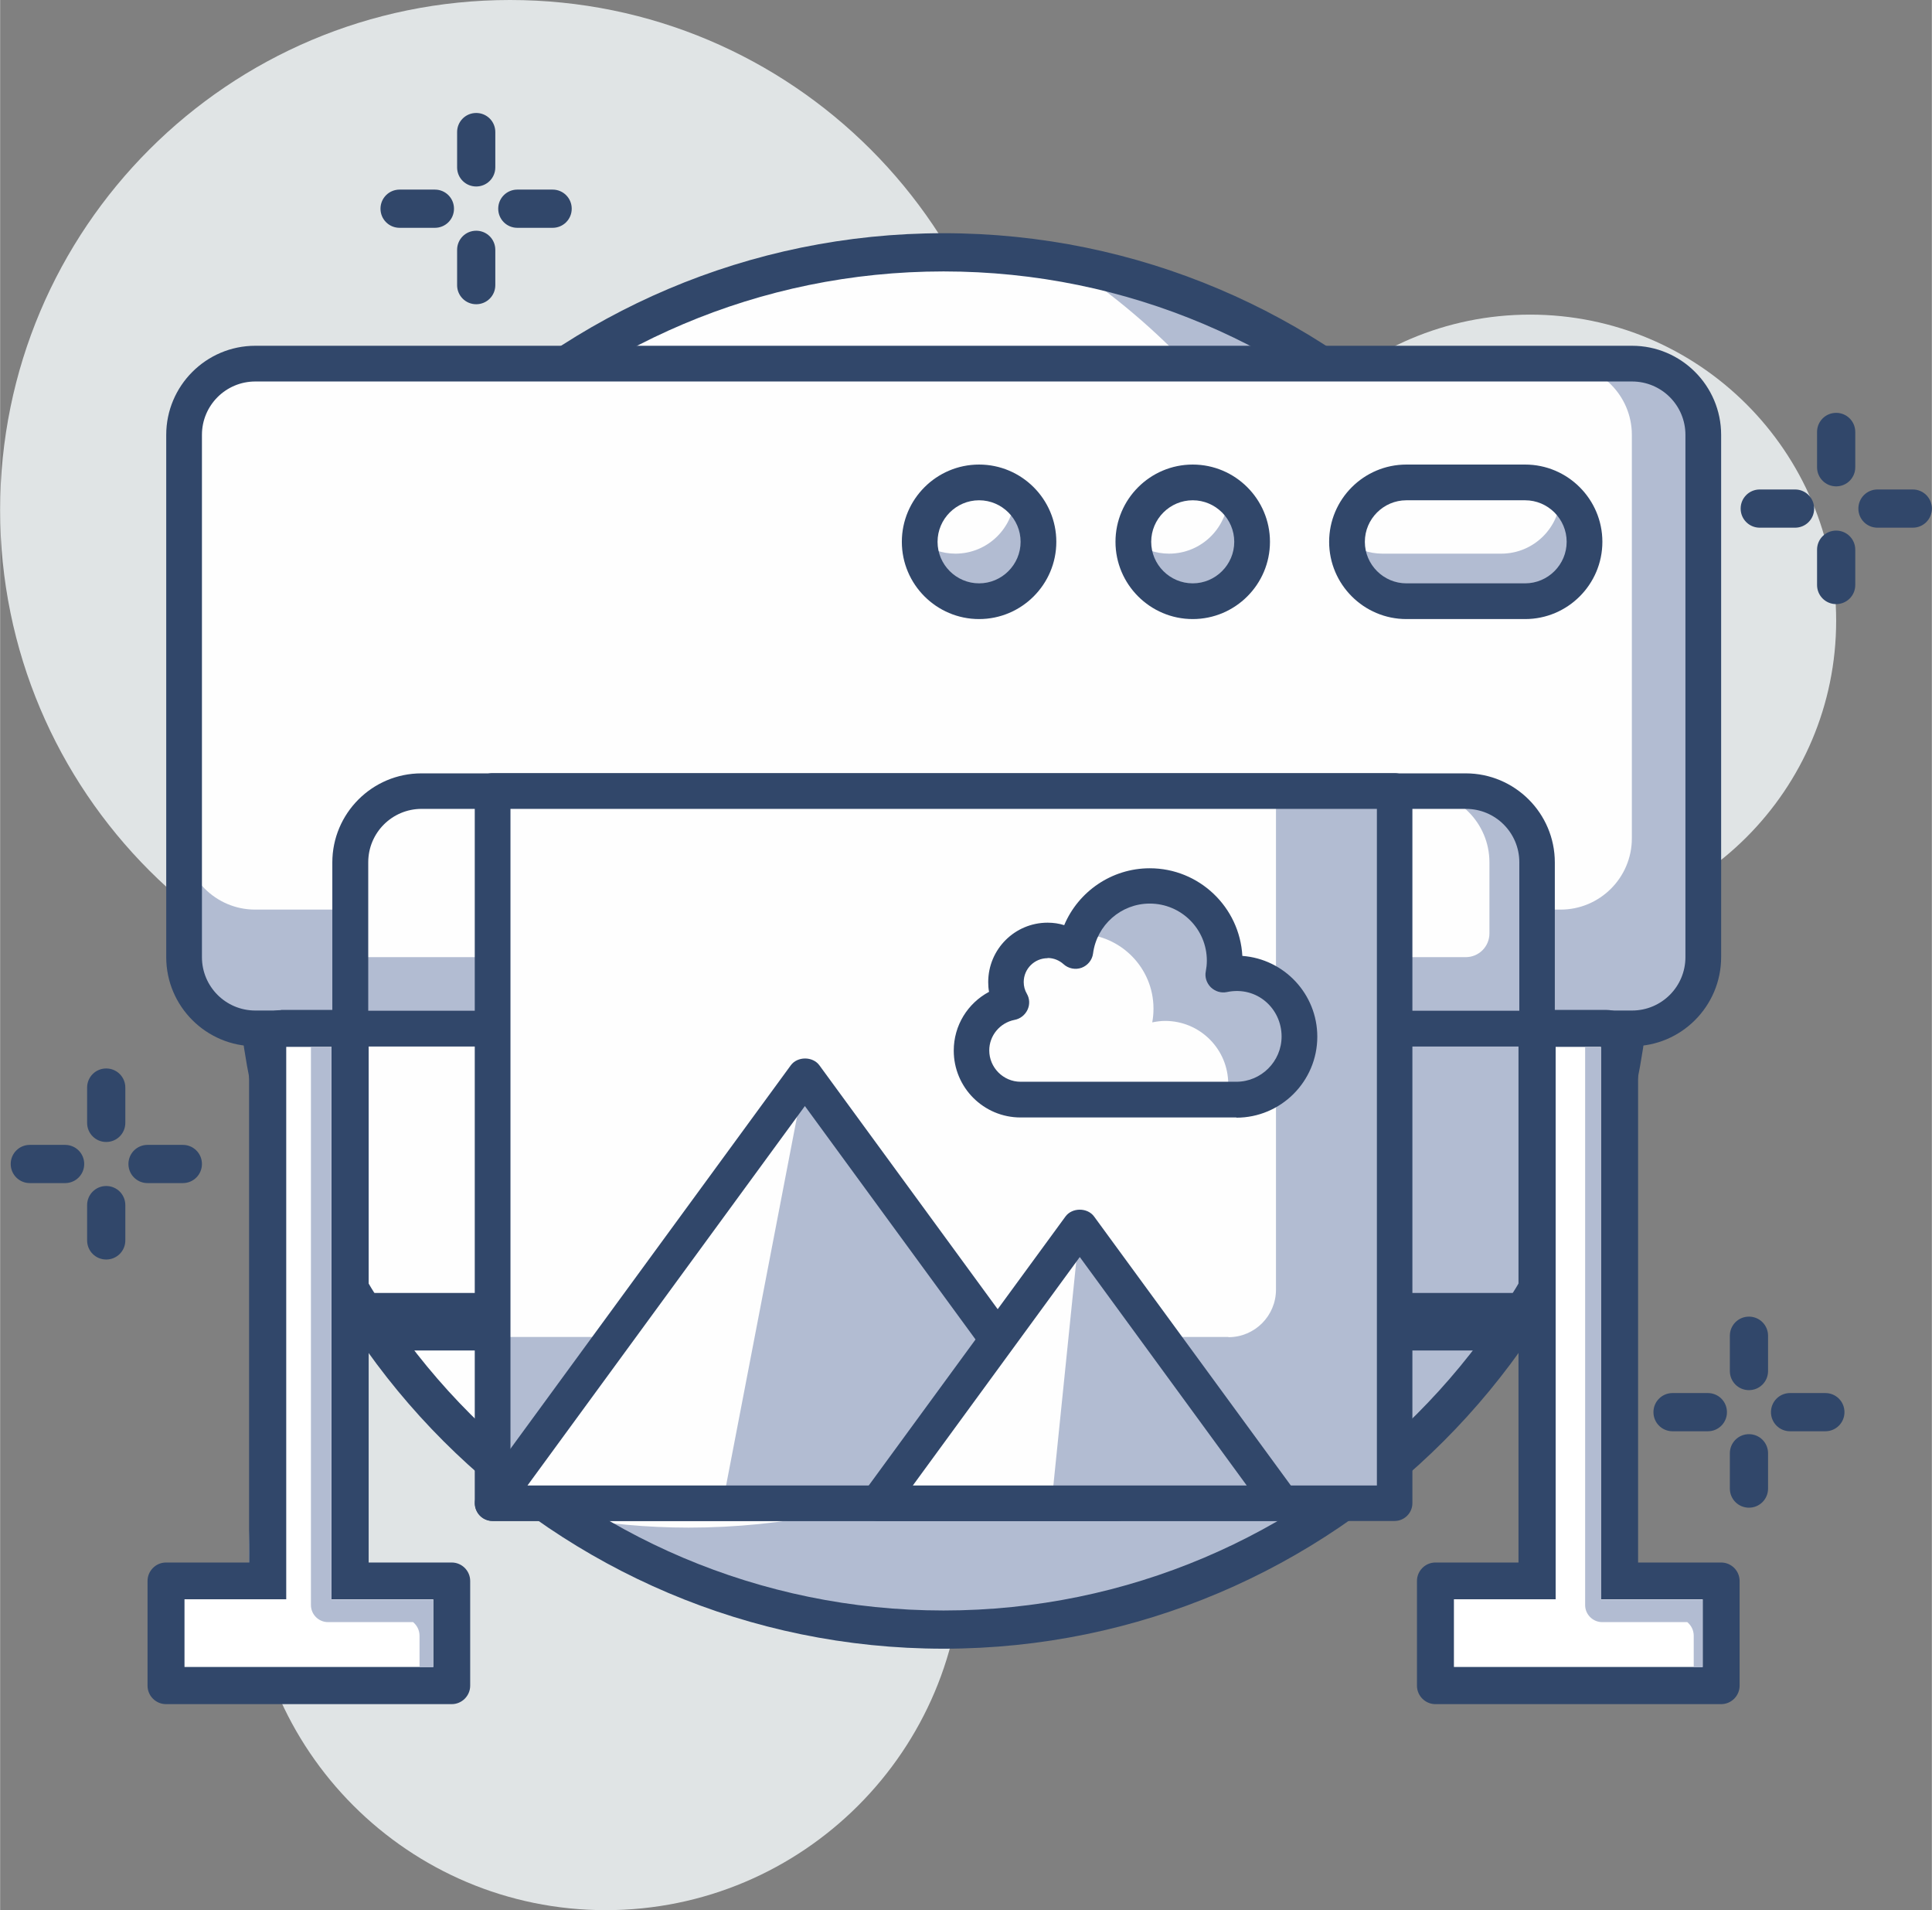 <?xml version="1.0" encoding="UTF-8"?>
<!DOCTYPE svg PUBLIC "-//W3C//DTD SVG 1.1//EN" "http://www.w3.org/Graphics/SVG/1.1/DTD/svg11.dtd">
<!-- Creator: CorelDRAW -->
<svg xmlns="http://www.w3.org/2000/svg" xml:space="preserve" width="4.687cm" height="4.633cm" version="1.1" style="shape-rendering:geometricPrecision; text-rendering:geometricPrecision; image-rendering:optimizeQuality; fill-rule:evenodd; clip-rule:evenodd"
viewBox="0 0 93.04 91.98"
 xmlns:xlink="http://www.w3.org/1999/xlink"
 xmlns:xodm="http://www.corel.com/coreldraw/odm/2003">
 <rect x="0" y="0" width="93.04" height="91.98" fill="#808080" stroke="none"/>
 <defs>
  <style type="text/css">
   <![CDATA[
    .fil5 {fill:#B2BCD2}
    .fil1 {fill:#FEFEFE;fill-rule:nonzero}
    .fil0 {fill:#E0E4E5;fill-rule:nonzero}
    .fil2 {fill:#B2BCD2;fill-rule:nonzero}
    .fil3 {fill:#31476A;fill-rule:nonzero}
    .fil4 {fill:white;fill-rule:nonzero}
   ]]>
  </style>
 </defs>
 <g id="Capa_x0020_1">
  <path class="fil0" d="M46.36 74.79c0,9.5 -7.7,17.19 -17.19,17.19 -9.5,0 -17.19,-7.7 -17.19,-17.19 0,-9.49 7.7,-17.19 17.19,-17.19 9.5,0 17.19,7.7 17.19,17.19z"/>
  <path class="fil0" d="M88.43 29.89c0,8.14 -6.6,14.74 -14.74,14.74 -8.14,0 -14.74,-6.6 -14.74,-14.74 0,-8.14 6.6,-14.74 14.74,-14.74 8.14,0 14.74,6.6 14.74,14.74z"/>
  <path class="fil0" d="M49.12 24.56c0,13.56 -11,24.56 -24.56,24.56 -13.57,0 -24.56,-11 -24.56,-24.56 0,-13.57 11,-24.56 24.56,-24.56 13.57,0 24.56,11 24.56,24.56z"/>
  <path class="fil1" d="M78.6 45.31c0,18.31 -14.85,33.16 -33.16,33.16 -18.31,0 -33.16,-14.85 -33.16,-33.16 0,-18.31 14.85,-33.16 33.16,-33.16 18.31,0 33.16,14.85 33.16,33.16z"/>
  <path class="fil2" d="M51.37 12.69c9,5.93 14.95,16.12 14.95,27.71 0,18.31 -14.84,33.16 -33.16,33.16 -2.03,0 -4,-0.19 -5.93,-0.54 5.23,3.44 11.48,5.45 18.21,5.45 18.31,0 33.16,-14.85 33.16,-33.16 0,-16.29 -11.75,-29.82 -27.23,-32.62z"/>
  <path class="fil3" d="M45.44 13.07c-17.78,0 -32.24,14.46 -32.24,32.24 0,17.78 14.46,32.24 32.24,32.24 17.78,0 32.24,-14.46 32.24,-32.24 0,-17.78 -14.46,-32.24 -32.24,-32.24zm0 66.32c-18.79,0 -34.08,-15.29 -34.08,-34.08 0,-18.79 15.29,-34.08 34.08,-34.08 18.79,0 34.08,15.29 34.08,34.08 0,18.79 -15.29,34.08 -34.08,34.08z"/>
  <path class="fil1" d="M60.04 33.16c-1.36,0 -2.46,-1.1 -2.46,-2.46 0,-1.36 1.1,-2.46 2.46,-2.46 1.36,0 2.46,1.1 2.46,2.46 0,1.35 -1.1,2.46 -2.46,2.46z"/>
  <path class="fil3" d="M87.91 68.92l-1.7 0c-0.51,0 -0.92,-0.41 -0.92,-0.92 0,-0.51 0.41,-0.92 0.92,-0.92l1.7 0c0.51,0 0.92,0.41 0.92,0.92 0,0.51 -0.41,0.92 -0.92,0.92z"/>
  <path class="fil3" d="M82.25 68.92l-1.7 0c-0.51,0 -0.92,-0.41 -0.92,-0.92 0,-0.51 0.41,-0.92 0.92,-0.92l1.7 0c0.51,0 0.92,0.41 0.92,0.92 0,0.51 -0.41,0.92 -0.92,0.92z"/>
  <path class="fil3" d="M84.23 72.6c-0.51,0 -0.92,-0.41 -0.92,-0.92l0 -1.7c0,-0.51 0.41,-0.92 0.92,-0.92 0.51,0 0.92,0.41 0.92,0.92l0 1.7c0,0.51 -0.41,0.92 -0.92,0.92z"/>
  <path class="fil3" d="M84.23 66.94c-0.51,0 -0.92,-0.41 -0.92,-0.92l0 -1.7c0,-0.51 0.41,-0.92 0.92,-0.92 0.51,0 0.92,0.41 0.92,0.92l0 1.7c0,0.51 -0.41,0.92 -0.92,0.92z"/>
  <polygon class="fil3" points="16.9,62.26 73.8,62.26 73.8,65.03 16.9,65.03 "/>
  <path class="fil2" d="M78.59 49.52l-66.31 0c-1.89,0 -3.43,-1.54 -3.43,-3.43l0 -25.15c0,-1.89 1.53,-3.43 3.43,-3.43l66.31 0c1.89,0 3.43,1.54 3.43,3.43l0 25.15c0,1.89 -1.54,3.43 -3.43,3.43z"/>
  <path class="fil1" d="M75.16 43.8l-62.88 0c-1.89,0 -3.43,-1.54 -3.43,-3.43l0 -19.43c0,-1.89 1.53,-3.43 3.43,-3.43l62.88 0c1.89,0 3.43,1.54 3.43,3.43l0 19.43c0,1.89 -1.54,3.43 -3.43,3.43z"/>
  <path class="fil3" d="M12.29 18.37c-1.42,0 -2.57,1.15 -2.57,2.57l0 25.15c0,1.42 1.15,2.57 2.57,2.57l66.31 0c1.42,0 2.57,-1.15 2.57,-2.57l0 -25.15c0,-1.42 -1.15,-2.57 -2.57,-2.57l-66.31 0zm66.31 32.01l-66.31 0c-2.36,0 -4.29,-1.92 -4.29,-4.29l0 -25.15c0,-2.36 1.92,-4.29 4.29,-4.29l66.31 0c2.36,0 4.29,1.92 4.29,4.29l0 25.15c0,2.36 -1.92,4.29 -4.29,4.29z"/>
  <path class="fil2" d="M74.02 49.52l-57.16 0 0 -8c0,-1.89 1.54,-3.43 3.43,-3.43l50.3 0c1.89,0 3.43,1.54 3.43,3.43l0 8z"/>
  <path class="fil1" d="M70.59 46.09l-53.73 0 0 -4.57c0,-1.89 1.54,-3.43 3.43,-3.43l48.01 0c1.89,0 3.43,1.54 3.43,3.43l0 3.43c0,0.63 -0.51,1.14 -1.14,1.14z"/>
  <path class="fil3" d="M17.72 48.67l55.45 0 0 -7.15c0,-1.42 -1.15,-2.57 -2.57,-2.57l-50.3 0c-1.42,0 -2.57,1.15 -2.57,2.57l0 7.15zm56.3 1.72l-57.16 0c-0.47,0 -0.86,-0.38 -0.86,-0.86l0 -8c0,-2.36 1.92,-4.29 4.29,-4.29l50.3 0c2.36,0 4.29,1.92 4.29,4.29l0 8c0,0.47 -0.38,0.86 -0.86,0.86z"/>
  <path class="fil1" d="M60.3 26.09c0,1.58 -1.28,2.86 -2.86,2.86 -1.58,0 -2.86,-1.28 -2.86,-2.86 0,-1.58 1.28,-2.86 2.86,-2.86 1.58,0 2.86,1.28 2.86,2.86z"/>
  <path class="fil2" d="M59.16 23.81c-0.01,1.57 -1.28,2.85 -2.86,2.85 -0.65,0 -1.24,-0.22 -1.71,-0.58 0,0 -0,0.01 -0,0.01 0,1.58 1.28,2.86 2.86,2.86 1.58,0 2.86,-1.28 2.86,-2.86 0,-0.93 -0.45,-1.75 -1.14,-2.27z"/>
  <path class="fil3" d="M57.44 24.09c-1.1,0 -2,0.9 -2,2 0,1.1 0.9,2 2,2 1.1,0 2,-0.9 2,-2 0,-1.1 -0.9,-2 -2,-2zm0 5.72c-2.05,0 -3.72,-1.67 -3.72,-3.72 0,-2.05 1.67,-3.72 3.72,-3.72 2.05,0 3.72,1.67 3.72,3.72 0,2.05 -1.67,3.72 -3.72,3.72z"/>
  <path class="fil1" d="M50.01 26.09c0,1.58 -1.28,2.86 -2.86,2.86 -1.58,0 -2.86,-1.28 -2.86,-2.86 0,-1.58 1.28,-2.86 2.86,-2.86 1.58,0 2.86,1.28 2.86,2.86z"/>
  <path class="fil2" d="M48.87 23.81c-0.01,1.57 -1.28,2.85 -2.86,2.85 -0.65,0 -1.23,-0.22 -1.71,-0.58 0,0 -0,0.01 -0,0.01 0,1.58 1.28,2.86 2.86,2.86 1.58,0 2.86,-1.28 2.86,-2.86 0,-0.93 -0.45,-1.75 -1.14,-2.27z"/>
  <path class="fil3" d="M47.15 24.09c-1.1,0 -2,0.9 -2,2 0,1.1 0.9,2 2,2 1.1,0 2,-0.9 2,-2 0,-1.1 -0.9,-2 -2,-2zm0 5.72c-2.05,0 -3.72,-1.67 -3.72,-3.72 0,-2.05 1.67,-3.72 3.72,-3.72 2.05,0 3.72,1.67 3.72,3.72 0,2.05 -1.67,3.72 -3.72,3.72z"/>
  <path class="fil1" d="M73.45 28.94l-5.72 0c-1.58,0 -2.86,-1.28 -2.86,-2.86l0 0c0,-1.58 1.28,-2.86 2.86,-2.86l5.72 0c1.58,0 2.86,1.28 2.86,2.86l0 0c0,1.58 -1.28,2.86 -2.86,2.86z"/>
  <path class="fil2" d="M75.16 23.81c-0.01,1.57 -1.28,2.85 -2.86,2.85l-5.72 0c-0.65,0 -1.23,-0.22 -1.71,-0.58 0,0 -0,0.01 -0,0.01 0,1.58 1.28,2.86 2.86,2.86l5.72 0c1.58,0 2.86,-1.28 2.86,-2.86 0,-0.93 -0.45,-1.75 -1.15,-2.27z"/>
  <path class="fil3" d="M67.73 24.09c-1.1,0 -2,0.9 -2,2 0,1.1 0.9,2 2,2l5.72 0c1.1,0 2,-0.9 2,-2 0,-1.1 -0.9,-2 -2,-2l-5.72 0zm5.72 5.72l-5.72 0c-2.05,0 -3.72,-1.67 -3.72,-3.72 0,-2.05 1.67,-3.72 3.72,-3.72l5.72 0c2.05,0 3.72,1.67 3.72,3.72 0,2.05 -1.67,3.72 -3.72,3.72z"/>
  <polygon class="fil2" points="23.72,72.39 67.16,72.39 67.16,38.09 23.72,38.09 "/>
  <path class="fil1" d="M59.16 64.38l-35.44 0 0 -26.29 37.73 0 0 24.01c0,1.26 -1.02,2.29 -2.29,2.29z"/>
  <path class="fil3" d="M24.58 71.53l41.73 0 0 -32.58 -41.73 0 0 32.58zm42.58 1.71l-43.44 0c-0.47,0 -0.86,-0.38 -0.86,-0.86l0 -34.29c0,-0.47 0.38,-0.86 0.86,-0.86l43.44 0c0.47,0 0.86,0.38 0.86,0.86l0 34.29c0,0.47 -0.38,0.86 -0.86,0.86z"/>
  <path class="fil1" d="M49.16 52.95c-1.31,0 -2.36,-1.06 -2.36,-2.36 0,-1.15 0.83,-2.11 1.92,-2.32 -0.17,-0.29 -0.26,-0.63 -0.26,-0.99 0,-1.11 0.9,-2 2,-2 0.52,0 0.99,0.2 1.34,0.52 0.23,-1.77 1.74,-3.14 3.58,-3.14 1.99,0 3.61,1.62 3.61,3.61 0,0.23 -0.02,0.45 -0.06,0.66 0.2,-0.04 0.41,-0.07 0.62,-0.07 1.68,0 3.04,1.36 3.04,3.04 0,1.68 -1.36,3.04 -3.04,3.04l-10.38 0z"/>
  <path class="fil2" d="M59.54 46.87c-0.21,0 -0.42,0.02 -0.62,0.07 0.04,-0.22 0.06,-0.44 0.06,-0.66 0,-1.99 -1.62,-3.61 -3.61,-3.61 -1.53,0 -2.82,0.95 -3.34,2.3 1.95,0.05 3.52,1.64 3.52,3.6 0,0.23 -0.02,0.45 -0.06,0.66 0.2,-0.04 0.41,-0.07 0.62,-0.07 1.68,0 3.04,1.36 3.04,3.04 0,0.26 -0.04,0.51 -0.11,0.75l0.49 0c1.68,0 3.04,-1.36 3.04,-3.04 0,-1.68 -1.36,-3.04 -3.04,-3.04z"/>
  <path class="fil3" d="M50.45 46.14c-0.63,0 -1.15,0.51 -1.15,1.15 0,0.2 0.05,0.39 0.15,0.56 0.14,0.24 0.15,0.53 0.03,0.78 -0.12,0.25 -0.35,0.43 -0.62,0.48 -0.71,0.14 -1.22,0.76 -1.22,1.47 0,0.83 0.68,1.51 1.51,1.51l10.39 0c1.2,0 2.18,-0.98 2.18,-2.18 0,-1.35 -1.19,-2.44 -2.63,-2.14 -0.29,0.06 -0.57,-0.03 -0.78,-0.23 -0.2,-0.2 -0.3,-0.49 -0.24,-0.77 0.03,-0.16 0.05,-0.33 0.05,-0.51 0,-1.52 -1.23,-2.75 -2.75,-2.75 -1.38,0 -2.55,1.03 -2.73,2.4 -0.04,0.32 -0.26,0.58 -0.55,0.69 -0.3,0.11 -0.64,0.04 -0.87,-0.17 -0.21,-0.19 -0.48,-0.3 -0.77,-0.3zm9.09 7.67l-10.39 0c-1.78,0 -3.22,-1.44 -3.22,-3.22 0,-1.21 0.67,-2.28 1.7,-2.83 -0.03,-0.16 -0.04,-0.31 -0.04,-0.47 0,-1.58 1.28,-2.86 2.86,-2.86 0.28,0 0.55,0.04 0.8,0.12 0.68,-1.62 2.29,-2.74 4.12,-2.74 2.38,0 4.33,1.87 4.46,4.22 2.02,0.15 3.61,1.84 3.61,3.89 0,2.15 -1.75,3.9 -3.9,3.9z"/>
  <polygon class="fil2" points="38.76,51.81 23.72,72.39 53.81,72.39 "/>
  <polygon class="fil1" points="38.76,51.81 23.72,72.39 34.8,72.39 "/>
  <path class="fil3" d="M25.41 71.53l26.71 0 -13.36 -18.27 -13.36 18.27zm28.4 1.71l-30.09 0c-0.32,0 -0.62,-0.18 -0.76,-0.47 -0.15,-0.29 -0.12,-0.63 0.07,-0.89l15.05 -20.58c0.32,-0.44 1.06,-0.44 1.38,0l15.05 20.58c0.19,0.26 0.22,0.61 0.07,0.89 -0.15,0.29 -0.44,0.47 -0.76,0.47z"/>
  <polygon class="fil2" points="52,59.08 42.27,72.39 61.73,72.39 "/>
  <polygon class="fil1" points="52,59.08 42.27,72.39 50.64,72.39 "/>
  <path class="fil3" d="M43.96 71.53l16.08 0 -8.04 -11 -8.04 11zm17.77 1.71l-19.46 0c-0.32,0 -0.62,-0.18 -0.76,-0.47 -0.15,-0.29 -0.12,-0.63 0.07,-0.89l9.73 -13.3c0.32,-0.44 1.06,-0.44 1.38,0l9.73 13.3c0.19,0.26 0.22,0.61 0.07,0.89 -0.15,0.29 -0.44,0.47 -0.76,0.47z"/>
  <path class="fil3" d="M13.53 48.63l2.67 0c0.42,0 0.81,0.17 1.09,0.45l0.01 0.01c0.28,0.28 0.45,0.67 0.45,1.09l0 25.06 4 0c0.49,0 0.89,0.4 0.89,0.89l0 5.04c0,0.49 -0.4,0.89 -0.89,0.89l-13.76 0c-0.49,0 -0.89,-0.4 -0.89,-0.89l0 -5.04c0,-0.49 0.4,-0.89 0.89,-0.89l4 0 0 -25.06c0,-0.42 0.17,-0.81 0.45,-1.09l0 -0c0.28,-0.28 0.67,-0.45 1.09,-0.45z"/>
  <polygon class="fil4" points="20.86,77.01 15.96,77.01 15.96,50.41 13.78,50.41 13.78,77.01 8.88,77.01 8.88,80.27 20.86,80.27 "/>
  <path class="fil5" d="M20.2 80.27l0 -1.5c0,-0.27 -0.12,-0.5 -0.31,-0.66l-2.5 0 -0.8 0 -0.8 0c-0.45,0 -0.82,-0.37 -0.82,-0.82l0 -26.87 0.99 0 0 26.6 4.9 0 0 3.26 -0.66 0z"/>
  <path class="fil3" d="M74.67 48.63l2.67 0c0.42,0 0.81,0.17 1.09,0.45l0.01 0.01c0.28,0.28 0.45,0.67 0.45,1.09l0 25.06 4 0c0.49,0 0.89,0.4 0.89,0.89l0 5.04c0,0.49 -0.4,0.89 -0.89,0.89l-13.76 0c-0.49,0 -0.89,-0.4 -0.89,-0.89l0 -5.04c0,-0.49 0.4,-0.89 0.89,-0.89l4 0 0 -25.06c0,-0.42 0.17,-0.81 0.45,-1.09l0 -0c0.28,-0.28 0.67,-0.45 1.09,-0.45z"/>
  <polygon class="fil4" points="82,77.01 77.1,77.01 77.1,50.41 74.92,50.41 74.92,77.01 70.02,77.01 70.02,80.27 82,80.27 "/>
  <path class="fil5" d="M81.57 80.27l0 -1.5c0,-0.27 -0.12,-0.5 -0.31,-0.66l-2.5 0 -0.8 0 -0.8 0c-0.45,0 -0.82,-0.37 -0.82,-0.82l0 -26.87 0.76 0 0 26.6 4.9 0 0 3.26 -0.43 0z"/>
  <path class="fil3" d="M8.8 56.97l-1.7 0c-0.51,0 -0.92,-0.41 -0.92,-0.92 0,-0.51 0.41,-0.92 0.92,-0.92l1.7 0c0.51,0 0.92,0.41 0.92,0.92 0,0.51 -0.41,0.92 -0.92,0.92z"/>
  <path class="fil3" d="M3.13 56.97l-1.7 0c-0.51,0 -0.92,-0.41 -0.92,-0.92 0,-0.51 0.41,-0.92 0.92,-0.92l1.7 0c0.51,0 0.92,0.41 0.92,0.92 0,0.51 -0.41,0.92 -0.92,0.92z"/>
  <path class="fil3" d="M5.11 60.65c-0.51,0 -0.92,-0.41 -0.92,-0.92l0 -1.7c0,-0.51 0.41,-0.92 0.92,-0.92 0.51,0 0.92,0.41 0.92,0.92l0 1.7c0,0.51 -0.41,0.92 -0.92,0.92z"/>
  <path class="fil3" d="M5.11 54.99c-0.51,0 -0.92,-0.41 -0.92,-0.92l0 -1.7c0,-0.51 0.41,-0.92 0.92,-0.92 0.51,0 0.92,0.41 0.92,0.92l0 1.7c0,0.51 -0.41,0.92 -0.92,0.92z"/>
  <path class="fil3" d="M26.61 10.97l-1.7 0c-0.51,0 -0.92,-0.41 -0.92,-0.92 0,-0.51 0.41,-0.92 0.92,-0.92l1.7 0c0.51,0 0.92,0.41 0.92,0.92 0,0.51 -0.41,0.92 -0.92,0.92z"/>
  <path class="fil3" d="M20.94 10.97l-1.7 0c-0.51,0 -0.92,-0.41 -0.92,-0.92 0,-0.51 0.41,-0.92 0.92,-0.92l1.7 0c0.51,0 0.92,0.41 0.92,0.92 0,0.51 -0.41,0.92 -0.92,0.92z"/>
  <path class="fil3" d="M22.93 14.65c-0.51,0 -0.92,-0.41 -0.92,-0.92l0 -1.7c0,-0.51 0.41,-0.92 0.92,-0.92 0.51,0 0.92,0.41 0.92,0.92l0 1.7c0,0.51 -0.41,0.92 -0.92,0.92z"/>
  <path class="fil3" d="M22.93 8.98c-0.51,0 -0.92,-0.41 -0.92,-0.92l0 -1.7c0,-0.51 0.41,-0.92 0.92,-0.92 0.51,0 0.92,0.41 0.92,0.92l0 1.7c0,0.51 -0.41,0.92 -0.92,0.92z"/>
  <path class="fil3" d="M92.12 25.41l-1.7 0c-0.51,0 -0.92,-0.41 -0.92,-0.92 0,-0.51 0.41,-0.92 0.92,-0.92l1.7 0c0.51,0 0.92,0.41 0.92,0.92 0,0.51 -0.41,0.92 -0.92,0.92z"/>
  <path class="fil3" d="M86.45 25.41l-1.7 0c-0.51,0 -0.92,-0.41 -0.92,-0.92 0,-0.51 0.41,-0.92 0.92,-0.92l1.7 0c0.51,0 0.92,0.41 0.92,0.92 0,0.51 -0.41,0.92 -0.92,0.92z"/>
  <path class="fil3" d="M88.43 29.09c-0.51,0 -0.92,-0.41 -0.92,-0.92l0 -1.7c0,-0.51 0.41,-0.92 0.92,-0.92 0.51,0 0.92,0.41 0.92,0.92l0 1.7c0,0.51 -0.41,0.92 -0.92,0.92z"/>
  <path class="fil3" d="M88.43 23.42c-0.51,0 -0.92,-0.41 -0.92,-0.92l0 -1.7c0,-0.51 0.41,-0.92 0.92,-0.92 0.51,0 0.92,0.41 0.92,0.92l0 1.7c0,0.51 -0.41,0.92 -0.92,0.92z"/>
 </g>
</svg>
